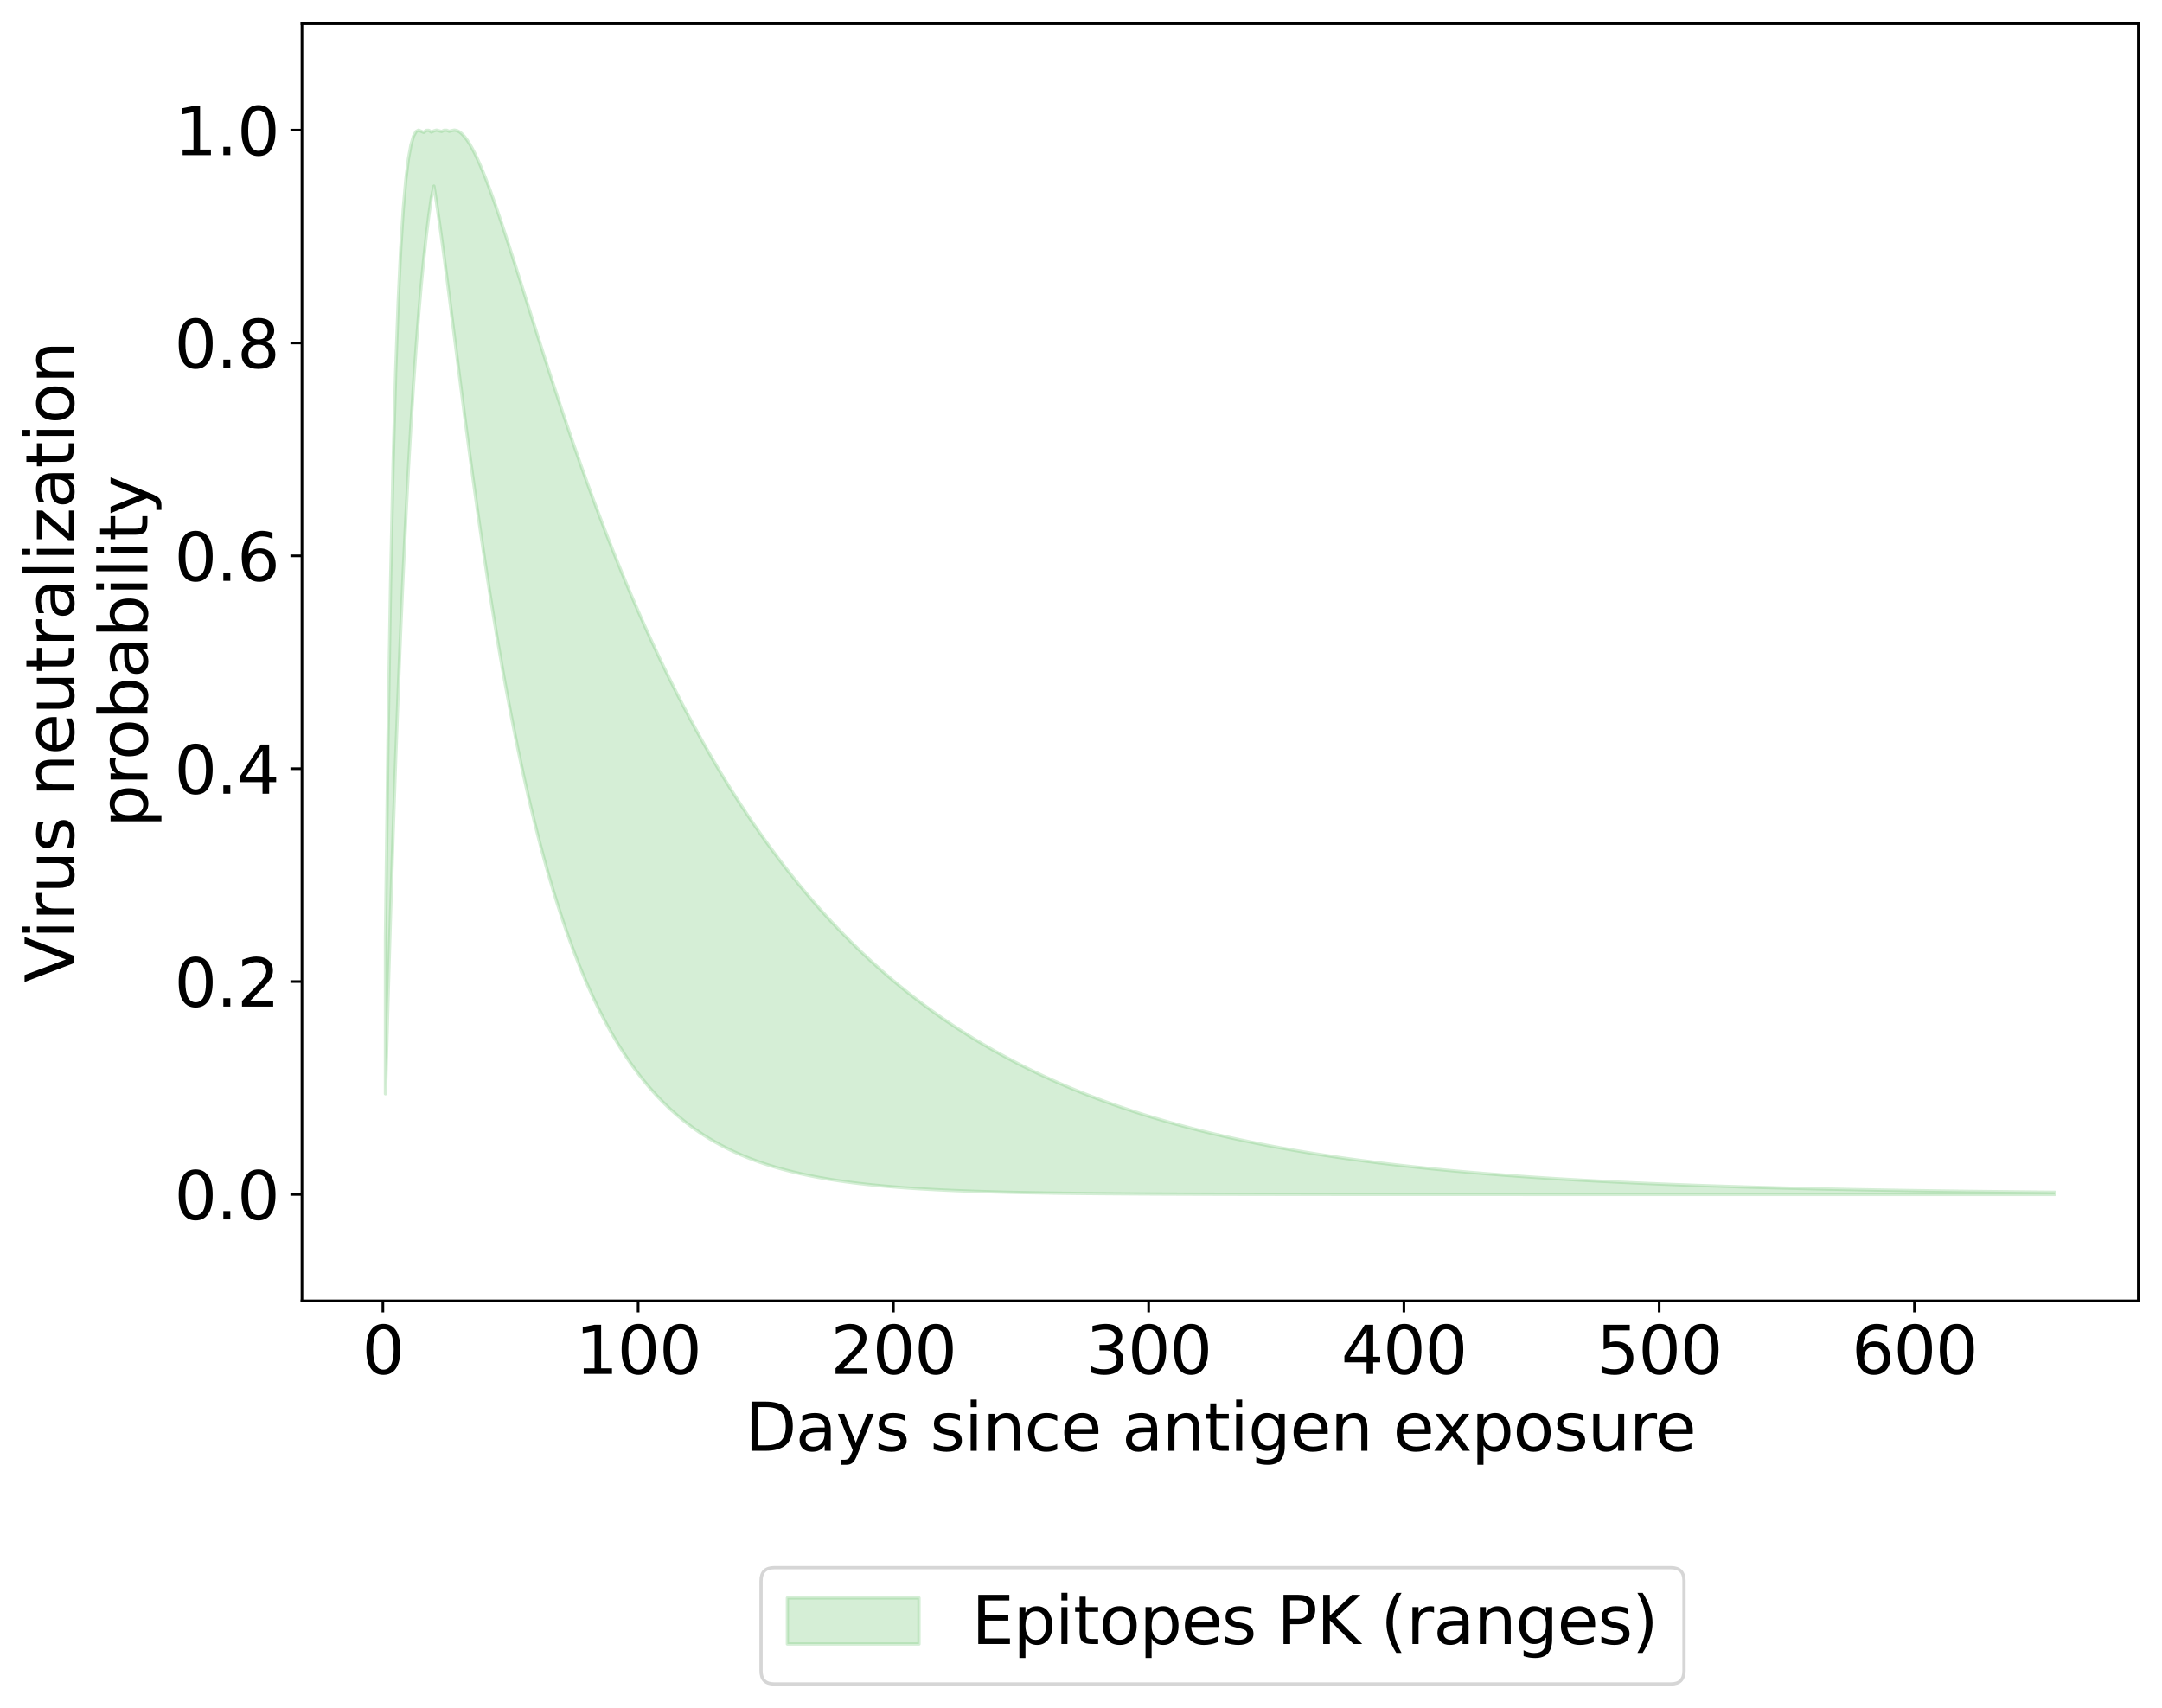 <?xml version="1.0" encoding="utf-8" standalone="no"?>
<!DOCTYPE svg PUBLIC "-//W3C//DTD SVG 1.1//EN"
  "http://www.w3.org/Graphics/SVG/1.1/DTD/svg11.dtd">
<svg xmlns:xlink="http://www.w3.org/1999/xlink" width="656.958pt" height="518.904pt" viewBox="0 0 656.958 518.904" xmlns="http://www.w3.org/2000/svg" version="1.1">
 <defs>
  <style type="text/css">*{stroke-linejoin: round; stroke-linecap: butt}</style>
 </defs>
 <g id="figure_1">
  <g id="patch_1">
   <path d="M 0 518.904 
L 656.958 518.904 
L 656.958 0 
L 0 0 
z
" style="fill: #ffffff"/>
  </g>
  <g id="axes_1">
   <g id="patch_2">
    <path d="M 91.758 395.28 
L 649.758 395.28 
L 649.758 7.2 
L 91.758 7.2 
z
" style="fill: #ffffff"/>
   </g>
   <g id="PolyCollection_1">
    <defs>
     <path id="m4bd07b1df3" d="M 117.122 -233.608 
L 117.122 -186.536 
L 117.897 -214.924 
L 118.673 -241.247 
L 119.449 -265.618 
L 120.224 -288.144 
L 121 -308.929 
L 121.776 -328.07 
L 122.551 -345.658 
L 123.327 -361.782 
L 124.103 -376.525 
L 124.878 -389.967 
L 125.654 -402.182 
L 126.43 -413.242 
L 127.205 -423.215 
L 127.981 -432.165 
L 128.756 -440.154 
L 129.532 -447.238 
L 130.308 -453.474 
L 131.083 -458.913 
L 131.859 -462.358 
L 132.635 -457.388 
L 133.41 -452.089 
L 134.186 -446.534 
L 134.962 -440.783 
L 135.737 -434.889 
L 136.513 -428.899 
L 137.289 -422.848 
L 138.064 -416.771 
L 138.84 -410.693 
L 139.616 -404.637 
L 140.391 -398.623 
L 141.167 -392.666 
L 141.942 -386.779 
L 142.718 -380.973 
L 143.494 -375.257 
L 144.269 -369.638 
L 145.045 -364.12 
L 145.821 -358.71 
L 146.596 -353.408 
L 147.372 -348.219 
L 148.148 -343.143 
L 148.923 -338.181 
L 149.699 -333.333 
L 150.475 -328.6 
L 151.25 -323.98 
L 152.026 -319.472 
L 152.801 -315.076 
L 153.577 -310.79 
L 154.353 -306.612 
L 155.128 -302.541 
L 155.904 -298.575 
L 156.68 -294.711 
L 157.455 -290.948 
L 158.231 -287.284 
L 159.007 -283.716 
L 159.782 -280.243 
L 160.558 -276.862 
L 161.334 -273.571 
L 162.109 -270.368 
L 162.885 -267.25 
L 163.661 -264.217 
L 164.436 -261.265 
L 165.212 -258.393 
L 165.987 -255.598 
L 166.763 -252.879 
L 167.539 -250.233 
L 168.314 -247.659 
L 169.09 -245.155 
L 169.866 -242.719 
L 170.641 -240.35 
L 171.417 -238.044 
L 172.193 -235.802 
L 172.968 -233.62 
L 173.744 -231.498 
L 174.52 -229.434 
L 175.295 -227.426 
L 176.071 -225.473 
L 176.847 -223.573 
L 177.622 -221.725 
L 178.398 -219.927 
L 179.173 -218.179 
L 179.949 -216.478 
L 180.725 -214.823 
L 181.5 -213.214 
L 182.276 -211.649 
L 183.052 -210.126 
L 183.827 -208.646 
L 184.603 -207.205 
L 185.379 -205.804 
L 186.154 -204.441 
L 186.93 -203.116 
L 187.706 -201.827 
L 188.481 -200.573 
L 189.257 -199.353 
L 190.033 -198.166 
L 190.808 -197.013 
L 191.584 -195.89 
L 192.359 -194.798 
L 193.135 -193.736 
L 193.911 -192.704 
L 194.686 -191.699 
L 195.462 -190.722 
L 196.238 -189.771 
L 197.013 -188.847 
L 197.789 -187.948 
L 198.565 -187.073 
L 199.34 -186.223 
L 200.116 -185.395 
L 200.892 -184.59 
L 201.667 -183.808 
L 202.443 -183.046 
L 203.219 -182.306 
L 203.994 -181.585 
L 204.77 -180.885 
L 205.545 -180.203 
L 206.321 -179.54 
L 207.097 -178.896 
L 207.872 -178.269 
L 208.648 -177.659 
L 209.424 -177.065 
L 210.199 -176.488 
L 210.975 -175.927 
L 211.751 -175.381 
L 212.526 -174.85 
L 213.302 -174.334 
L 214.078 -173.832 
L 214.853 -173.343 
L 215.629 -172.868 
L 216.404 -172.406 
L 217.18 -171.956 
L 217.956 -171.519 
L 218.731 -171.093 
L 219.507 -170.68 
L 220.283 -170.277 
L 221.058 -169.886 
L 221.834 -169.505 
L 222.61 -169.135 
L 223.385 -168.775 
L 224.161 -168.424 
L 224.937 -168.084 
L 225.712 -167.752 
L 226.488 -167.43 
L 227.264 -167.116 
L 228.039 -166.811 
L 228.815 -166.515 
L 229.59 -166.226 
L 230.366 -165.946 
L 231.142 -165.673 
L 231.917 -165.407 
L 232.693 -165.149 
L 233.469 -164.898 
L 234.244 -164.654 
L 235.02 -164.416 
L 235.796 -164.185 
L 236.571 -163.96 
L 237.347 -163.741 
L 238.123 -163.529 
L 238.898 -163.322 
L 239.674 -163.121 
L 240.45 -162.925 
L 241.225 -162.735 
L 242.001 -162.549 
L 242.776 -162.369 
L 243.552 -162.194 
L 244.328 -162.024 
L 245.103 -161.858 
L 245.879 -161.697 
L 246.655 -161.54 
L 247.43 -161.388 
L 248.206 -161.239 
L 248.982 -161.095 
L 249.757 -160.955 
L 250.533 -160.818 
L 251.309 -160.686 
L 252.084 -160.556 
L 252.86 -160.431 
L 253.636 -160.309 
L 254.411 -160.19 
L 255.187 -160.074 
L 255.962 -159.962 
L 256.738 -159.853 
L 257.514 -159.746 
L 258.289 -159.643 
L 259.065 -159.542 
L 259.841 -159.444 
L 260.616 -159.349 
L 261.392 -159.257 
L 262.168 -159.167 
L 262.943 -159.079 
L 263.719 -158.994 
L 264.495 -158.911 
L 265.27 -158.83 
L 266.046 -158.752 
L 266.822 -158.676 
L 267.597 -158.602 
L 268.373 -158.53 
L 269.148 -158.459 
L 269.924 -158.391 
L 270.7 -158.325 
L 271.475 -158.26 
L 272.251 -158.197 
L 273.027 -158.136 
L 273.802 -158.077 
L 274.578 -158.019 
L 275.354 -157.963 
L 276.129 -157.908 
L 276.905 -157.855 
L 277.681 -157.803 
L 278.456 -157.753 
L 279.232 -157.704 
L 280.007 -157.657 
L 280.783 -157.61 
L 281.559 -157.565 
L 282.334 -157.522 
L 283.11 -157.479 
L 283.886 -157.438 
L 284.661 -157.397 
L 285.437 -157.358 
L 286.213 -157.32 
L 286.988 -157.283 
L 287.764 -157.247 
L 288.54 -157.212 
L 289.315 -157.178 
L 290.091 -157.144 
L 290.867 -157.112 
L 291.642 -157.081 
L 292.418 -157.05 
L 293.193 -157.02 
L 293.969 -156.992 
L 294.745 -156.963 
L 295.52 -156.936 
L 296.296 -156.91 
L 297.072 -156.884 
L 297.847 -156.859 
L 298.623 -156.834 
L 299.399 -156.81 
L 300.174 -156.787 
L 300.95 -156.765 
L 301.726 -156.743 
L 302.501 -156.721 
L 303.277 -156.701 
L 304.053 -156.681 
L 304.828 -156.661 
L 305.604 -156.642 
L 306.379 -156.623 
L 307.155 -156.605 
L 307.931 -156.588 
L 308.706 -156.571 
L 309.482 -156.554 
L 310.258 -156.538 
L 311.033 -156.522 
L 311.809 -156.507 
L 312.585 -156.492 
L 313.36 -156.478 
L 314.136 -156.464 
L 314.912 -156.45 
L 315.687 -156.437 
L 316.463 -156.424 
L 317.239 -156.411 
L 318.014 -156.399 
L 318.79 -156.387 
L 319.565 -156.376 
L 320.341 -156.364 
L 321.117 -156.353 
L 321.892 -156.343 
L 322.668 -156.332 
L 323.444 -156.322 
L 324.219 -156.313 
L 324.995 -156.303 
L 325.771 -156.294 
L 326.546 -156.285 
L 327.322 -156.276 
L 328.098 -156.267 
L 328.873 -156.259 
L 329.649 -156.251 
L 330.425 -156.243 
L 331.2 -156.236 
L 331.976 -156.228 
L 332.751 -156.221 
L 333.527 -156.214 
L 334.303 -156.207 
L 335.078 -156.2 
L 335.854 -156.194 
L 336.63 -156.188 
L 337.405 -156.182 
L 338.181 -156.176 
L 338.957 -156.17 
L 339.732 -156.164 
L 340.508 -156.159 
L 341.284 -156.153 
L 342.059 -156.148 
L 342.835 -156.143 
L 343.611 -156.138 
L 344.386 -156.133 
L 345.162 -156.129 
L 345.937 -156.124 
L 346.713 -156.12 
L 347.489 -156.116 
L 348.264 -156.112 
L 349.04 -156.108 
L 349.816 -156.104 
L 350.591 -156.1 
L 351.367 -156.096 
L 352.143 -156.092 
L 352.918 -156.089 
L 353.694 -156.086 
L 354.47 -156.082 
L 355.245 -156.079 
L 356.021 -156.076 
L 356.796 -156.073 
L 357.572 -156.07 
L 358.348 -156.067 
L 359.123 -156.064 
L 359.899 -156.061 
L 360.675 -156.059 
L 361.45 -156.056 
L 362.226 -156.054 
L 363.002 -156.051 
L 363.777 -156.049 
L 364.553 -156.046 
L 365.329 -156.044 
L 366.104 -156.042 
L 366.88 -156.04 
L 367.656 -156.038 
L 368.431 -156.036 
L 369.207 -156.034 
L 369.982 -156.032 
L 370.758 -156.03 
L 371.534 -156.028 
L 372.309 -156.026 
L 373.085 -156.025 
L 373.861 -156.023 
L 374.636 -156.021 
L 375.412 -156.02 
L 376.188 -156.018 
L 376.963 -156.017 
L 377.739 -156.015 
L 378.515 -156.014 
L 379.29 -156.013 
L 380.066 -156.011 
L 380.842 -156.01 
L 381.617 -156.009 
L 382.393 -156.008 
L 383.168 -156.006 
L 383.944 -156.005 
L 384.72 -156.004 
L 385.495 -156.003 
L 386.271 -156.002 
L 387.047 -156.001 
L 387.822 -156 
L 388.598 -155.999 
L 389.374 -155.998 
L 390.149 -155.997 
L 390.925 -155.996 
L 391.701 -155.995 
L 392.476 -155.994 
L 393.252 -155.994 
L 394.028 -155.993 
L 394.803 -155.992 
L 395.579 -155.991 
L 396.354 -155.99 
L 397.13 -155.99 
L 397.906 -155.989 
L 398.681 -155.988 
L 399.457 -155.988 
L 400.233 -155.987 
L 401.008 -155.986 
L 401.784 -155.986 
L 402.56 -155.985 
L 403.335 -155.985 
L 404.111 -155.984 
L 404.887 -155.983 
L 405.662 -155.983 
L 406.438 -155.982 
L 407.214 -155.982 
L 407.989 -155.981 
L 408.765 -155.981 
L 409.54 -155.981 
L 410.316 -155.98 
L 411.092 -155.98 
L 411.867 -155.979 
L 412.643 -155.979 
L 413.419 -155.978 
L 414.194 -155.978 
L 414.97 -155.978 
L 415.746 -155.977 
L 416.521 -155.977 
L 417.297 -155.977 
L 418.073 -155.976 
L 418.848 -155.976 
L 419.624 -155.976 
L 420.399 -155.975 
L 421.175 -155.975 
L 421.951 -155.975 
L 422.726 -155.974 
L 423.502 -155.974 
L 424.278 -155.974 
L 425.053 -155.973 
L 425.829 -155.973 
L 426.605 -155.973 
L 427.38 -155.973 
L 428.156 -155.972 
L 428.932 -155.972 
L 429.707 -155.972 
L 430.483 -155.972 
L 431.259 -155.972 
L 432.034 -155.971 
L 432.81 -155.971 
L 433.585 -155.971 
L 434.361 -155.971 
L 435.137 -155.971 
L 435.912 -155.97 
L 436.688 -155.97 
L 437.464 -155.97 
L 438.239 -155.97 
L 439.015 -155.97 
L 439.791 -155.97 
L 440.566 -155.969 
L 441.342 -155.969 
L 442.118 -155.969 
L 442.893 -155.969 
L 443.669 -155.969 
L 444.445 -155.969 
L 445.22 -155.969 
L 445.996 -155.968 
L 446.771 -155.968 
L 447.547 -155.968 
L 448.323 -155.968 
L 449.098 -155.968 
L 449.874 -155.968 
L 450.65 -155.968 
L 451.425 -155.968 
L 452.201 -155.968 
L 452.977 -155.967 
L 453.752 -155.967 
L 454.528 -155.967 
L 455.304 -155.967 
L 456.079 -155.967 
L 456.855 -155.967 
L 457.631 -155.967 
L 458.406 -155.967 
L 459.182 -155.967 
L 459.957 -155.967 
L 460.733 -155.967 
L 461.509 -155.967 
L 462.284 -155.967 
L 463.06 -155.966 
L 463.836 -155.966 
L 464.611 -155.966 
L 465.387 -155.966 
L 466.163 -155.966 
L 466.938 -155.966 
L 467.714 -155.966 
L 468.49 -155.966 
L 469.265 -155.966 
L 470.041 -155.966 
L 470.817 -155.966 
L 471.592 -155.966 
L 472.368 -155.966 
L 473.143 -155.966 
L 473.919 -155.966 
L 474.695 -155.966 
L 475.47 -155.966 
L 476.246 -155.966 
L 477.022 -155.965 
L 477.797 -155.965 
L 478.573 -155.965 
L 479.349 -155.965 
L 480.124 -155.965 
L 480.9 -155.965 
L 481.676 -155.965 
L 482.451 -155.965 
L 483.227 -155.965 
L 484.002 -155.965 
L 484.778 -155.965 
L 485.554 -155.965 
L 486.329 -155.965 
L 487.105 -155.965 
L 487.881 -155.965 
L 488.656 -155.965 
L 489.432 -155.965 
L 490.208 -155.965 
L 490.983 -155.965 
L 491.759 -155.965 
L 492.535 -155.965 
L 493.31 -155.965 
L 494.086 -155.965 
L 494.862 -155.965 
L 495.637 -155.965 
L 496.413 -155.965 
L 497.188 -155.965 
L 497.964 -155.965 
L 498.74 -155.965 
L 499.515 -155.965 
L 500.291 -155.965 
L 501.067 -155.965 
L 501.842 -155.965 
L 502.618 -155.965 
L 503.394 -155.965 
L 504.169 -155.965 
L 504.945 -155.965 
L 505.721 -155.965 
L 506.496 -155.965 
L 507.272 -155.965 
L 508.048 -155.964 
L 508.823 -155.964 
L 509.599 -155.964 
L 510.374 -155.964 
L 511.15 -155.964 
L 511.926 -155.964 
L 512.701 -155.964 
L 513.477 -155.964 
L 514.253 -155.964 
L 515.028 -155.964 
L 515.804 -155.964 
L 516.58 -155.964 
L 517.355 -155.964 
L 518.131 -155.964 
L 518.907 -155.964 
L 519.682 -155.964 
L 520.458 -155.964 
L 521.234 -155.964 
L 522.009 -155.964 
L 522.785 -155.964 
L 523.56 -155.964 
L 524.336 -155.964 
L 525.112 -155.964 
L 525.887 -155.964 
L 526.663 -155.964 
L 527.439 -155.964 
L 528.214 -155.964 
L 528.99 -155.964 
L 529.766 -155.964 
L 530.541 -155.964 
L 531.317 -155.964 
L 532.093 -155.964 
L 532.868 -155.964 
L 533.644 -155.964 
L 534.42 -155.964 
L 535.195 -155.964 
L 535.971 -155.964 
L 536.746 -155.964 
L 537.522 -155.964 
L 538.298 -155.964 
L 539.073 -155.964 
L 539.849 -155.964 
L 540.625 -155.964 
L 541.4 -155.964 
L 542.176 -155.964 
L 542.952 -155.964 
L 543.727 -155.964 
L 544.503 -155.964 
L 545.279 -155.964 
L 546.054 -155.964 
L 546.83 -155.964 
L 547.605 -155.964 
L 548.381 -155.964 
L 549.157 -155.964 
L 549.932 -155.964 
L 550.708 -155.964 
L 551.484 -155.964 
L 552.259 -155.964 
L 553.035 -155.964 
L 553.811 -155.964 
L 554.586 -155.964 
L 555.362 -155.964 
L 556.138 -155.964 
L 556.913 -155.964 
L 557.689 -155.964 
L 558.465 -155.964 
L 559.24 -155.964 
L 560.016 -155.964 
L 560.791 -155.964 
L 561.567 -155.964 
L 562.343 -155.964 
L 563.118 -155.964 
L 563.894 -155.964 
L 564.67 -155.964 
L 565.445 -155.964 
L 566.221 -155.964 
L 566.997 -155.964 
L 567.772 -155.964 
L 568.548 -155.964 
L 569.324 -155.964 
L 570.099 -155.964 
L 570.875 -155.964 
L 571.651 -155.964 
L 572.426 -155.964 
L 573.202 -155.964 
L 573.977 -155.964 
L 574.753 -155.964 
L 575.529 -155.964 
L 576.304 -155.964 
L 577.08 -155.964 
L 577.856 -155.964 
L 578.631 -155.964 
L 579.407 -155.964 
L 580.183 -155.964 
L 580.958 -155.964 
L 581.734 -155.964 
L 582.51 -155.964 
L 583.285 -155.964 
L 584.061 -155.964 
L 584.837 -155.964 
L 585.612 -155.964 
L 586.388 -155.964 
L 587.163 -155.964 
L 587.939 -155.964 
L 588.715 -155.964 
L 589.49 -155.964 
L 590.266 -155.964 
L 591.042 -155.964 
L 591.817 -155.964 
L 592.593 -155.964 
L 593.369 -155.964 
L 594.144 -155.964 
L 594.92 -155.964 
L 595.696 -155.964 
L 596.471 -155.964 
L 597.247 -155.964 
L 598.023 -155.964 
L 598.798 -155.964 
L 599.574 -155.964 
L 600.349 -155.964 
L 601.125 -155.964 
L 601.901 -155.964 
L 602.676 -155.964 
L 603.452 -155.964 
L 604.228 -155.964 
L 605.003 -155.964 
L 605.779 -155.964 
L 606.555 -155.964 
L 607.33 -155.964 
L 608.106 -155.964 
L 608.882 -155.964 
L 609.657 -155.964 
L 610.433 -155.964 
L 611.208 -155.964 
L 611.984 -155.964 
L 612.76 -155.964 
L 613.535 -155.964 
L 614.311 -155.964 
L 615.087 -155.964 
L 615.862 -155.964 
L 616.638 -155.964 
L 617.414 -155.964 
L 618.189 -155.964 
L 618.965 -155.964 
L 619.741 -155.964 
L 620.516 -155.964 
L 621.292 -155.964 
L 622.068 -155.964 
L 622.843 -155.964 
L 623.619 -155.964 
L 624.394 -155.964 
L 624.394 -156.636 
L 624.394 -156.636 
L 623.619 -156.643 
L 622.843 -156.65 
L 622.068 -156.657 
L 621.292 -156.664 
L 620.516 -156.671 
L 619.741 -156.678 
L 618.965 -156.685 
L 618.189 -156.692 
L 617.414 -156.7 
L 616.638 -156.707 
L 615.862 -156.715 
L 615.087 -156.722 
L 614.311 -156.73 
L 613.535 -156.738 
L 612.76 -156.745 
L 611.984 -156.753 
L 611.208 -156.761 
L 610.433 -156.769 
L 609.657 -156.777 
L 608.882 -156.786 
L 608.106 -156.794 
L 607.33 -156.802 
L 606.555 -156.811 
L 605.779 -156.819 
L 605.003 -156.828 
L 604.228 -156.837 
L 603.452 -156.845 
L 602.676 -156.854 
L 601.901 -156.863 
L 601.125 -156.872 
L 600.349 -156.882 
L 599.574 -156.891 
L 598.798 -156.9 
L 598.023 -156.91 
L 597.247 -156.919 
L 596.471 -156.929 
L 595.696 -156.939 
L 594.92 -156.948 
L 594.144 -156.958 
L 593.369 -156.968 
L 592.593 -156.979 
L 591.817 -156.989 
L 591.042 -156.999 
L 590.266 -157.01 
L 589.49 -157.02 
L 588.715 -157.031 
L 587.939 -157.042 
L 587.163 -157.053 
L 586.388 -157.064 
L 585.612 -157.075 
L 584.837 -157.086 
L 584.061 -157.097 
L 583.285 -157.109 
L 582.51 -157.12 
L 581.734 -157.132 
L 580.958 -157.144 
L 580.183 -157.156 
L 579.407 -157.168 
L 578.631 -157.18 
L 577.856 -157.192 
L 577.08 -157.204 
L 576.304 -157.217 
L 575.529 -157.23 
L 574.753 -157.242 
L 573.977 -157.255 
L 573.202 -157.268 
L 572.426 -157.281 
L 571.651 -157.295 
L 570.875 -157.308 
L 570.099 -157.322 
L 569.324 -157.335 
L 568.548 -157.349 
L 567.772 -157.363 
L 566.997 -157.377 
L 566.221 -157.392 
L 565.445 -157.406 
L 564.67 -157.421 
L 563.894 -157.435 
L 563.118 -157.45 
L 562.343 -157.465 
L 561.567 -157.48 
L 560.791 -157.496 
L 560.016 -157.511 
L 559.24 -157.527 
L 558.465 -157.543 
L 557.689 -157.558 
L 556.913 -157.575 
L 556.138 -157.591 
L 555.362 -157.607 
L 554.586 -157.624 
L 553.811 -157.641 
L 553.035 -157.658 
L 552.259 -157.675 
L 551.484 -157.692 
L 550.708 -157.709 
L 549.932 -157.727 
L 549.157 -157.745 
L 548.381 -157.763 
L 547.605 -157.781 
L 546.83 -157.799 
L 546.054 -157.818 
L 545.279 -157.836 
L 544.503 -157.855 
L 543.727 -157.874 
L 542.952 -157.894 
L 542.176 -157.913 
L 541.4 -157.933 
L 540.625 -157.953 
L 539.849 -157.973 
L 539.073 -157.993 
L 538.298 -158.014 
L 537.522 -158.034 
L 536.746 -158.055 
L 535.971 -158.076 
L 535.195 -158.098 
L 534.42 -158.119 
L 533.644 -158.141 
L 532.868 -158.163 
L 532.093 -158.185 
L 531.317 -158.208 
L 530.541 -158.23 
L 529.766 -158.253 
L 528.99 -158.276 
L 528.214 -158.3 
L 527.439 -158.323 
L 526.663 -158.347 
L 525.887 -158.371 
L 525.112 -158.395 
L 524.336 -158.42 
L 523.56 -158.445 
L 522.785 -158.47 
L 522.009 -158.495 
L 521.234 -158.521 
L 520.458 -158.546 
L 519.682 -158.573 
L 518.907 -158.599 
L 518.131 -158.625 
L 517.355 -158.652 
L 516.58 -158.679 
L 515.804 -158.707 
L 515.028 -158.735 
L 514.253 -158.763 
L 513.477 -158.791 
L 512.701 -158.819 
L 511.926 -158.848 
L 511.15 -158.877 
L 510.374 -158.907 
L 509.599 -158.936 
L 508.823 -158.966 
L 508.048 -158.997 
L 507.272 -159.027 
L 506.496 -159.058 
L 505.721 -159.09 
L 504.945 -159.121 
L 504.169 -159.153 
L 503.394 -159.185 
L 502.618 -159.218 
L 501.842 -159.251 
L 501.067 -159.284 
L 500.291 -159.317 
L 499.515 -159.351 
L 498.74 -159.385 
L 497.964 -159.42 
L 497.188 -159.455 
L 496.413 -159.49 
L 495.637 -159.526 
L 494.862 -159.561 
L 494.086 -159.598 
L 493.31 -159.635 
L 492.535 -159.672 
L 491.759 -159.709 
L 490.983 -159.747 
L 490.208 -159.785 
L 489.432 -159.824 
L 488.656 -159.863 
L 487.881 -159.902 
L 487.105 -159.942 
L 486.329 -159.982 
L 485.554 -160.022 
L 484.778 -160.063 
L 484.002 -160.105 
L 483.227 -160.147 
L 482.451 -160.189 
L 481.676 -160.231 
L 480.9 -160.275 
L 480.124 -160.318 
L 479.349 -160.362 
L 478.573 -160.406 
L 477.797 -160.451 
L 477.022 -160.497 
L 476.246 -160.542 
L 475.47 -160.589 
L 474.695 -160.635 
L 473.919 -160.682 
L 473.143 -160.73 
L 472.368 -160.778 
L 471.592 -160.827 
L 470.817 -160.876 
L 470.041 -160.925 
L 469.265 -160.976 
L 468.49 -161.026 
L 467.714 -161.077 
L 466.938 -161.129 
L 466.163 -161.181 
L 465.387 -161.234 
L 464.611 -161.287 
L 463.836 -161.341 
L 463.06 -161.395 
L 462.284 -161.45 
L 461.509 -161.505 
L 460.733 -161.561 
L 459.957 -161.618 
L 459.182 -161.675 
L 458.406 -161.732 
L 457.631 -161.791 
L 456.855 -161.849 
L 456.079 -161.909 
L 455.304 -161.969 
L 454.528 -162.029 
L 453.752 -162.091 
L 452.977 -162.153 
L 452.201 -162.215 
L 451.425 -162.278 
L 450.65 -162.342 
L 449.874 -162.406 
L 449.098 -162.471 
L 448.323 -162.537 
L 447.547 -162.603 
L 446.771 -162.67 
L 445.996 -162.738 
L 445.22 -162.807 
L 444.445 -162.876 
L 443.669 -162.945 
L 442.893 -163.016 
L 442.118 -163.087 
L 441.342 -163.159 
L 440.566 -163.232 
L 439.791 -163.305 
L 439.015 -163.379 
L 438.239 -163.454 
L 437.464 -163.53 
L 436.688 -163.606 
L 435.912 -163.683 
L 435.137 -163.761 
L 434.361 -163.84 
L 433.585 -163.919 
L 432.81 -164 
L 432.034 -164.081 
L 431.259 -164.163 
L 430.483 -164.245 
L 429.707 -164.329 
L 428.932 -164.414 
L 428.156 -164.499 
L 427.38 -164.585 
L 426.605 -164.672 
L 425.829 -164.76 
L 425.053 -164.849 
L 424.278 -164.939 
L 423.502 -165.029 
L 422.726 -165.121 
L 421.951 -165.213 
L 421.175 -165.306 
L 420.399 -165.401 
L 419.624 -165.496 
L 418.848 -165.592 
L 418.073 -165.69 
L 417.297 -165.788 
L 416.521 -165.887 
L 415.746 -165.987 
L 414.97 -166.088 
L 414.194 -166.19 
L 413.419 -166.294 
L 412.643 -166.398 
L 411.867 -166.503 
L 411.092 -166.61 
L 410.316 -166.717 
L 409.54 -166.826 
L 408.765 -166.935 
L 407.989 -167.046 
L 407.214 -167.158 
L 406.438 -167.271 
L 405.662 -167.385 
L 404.887 -167.501 
L 404.111 -167.617 
L 403.335 -167.735 
L 402.56 -167.854 
L 401.784 -167.974 
L 401.008 -168.095 
L 400.233 -168.217 
L 399.457 -168.341 
L 398.681 -168.466 
L 397.906 -168.592 
L 397.13 -168.72 
L 396.354 -168.849 
L 395.579 -168.979 
L 394.803 -169.11 
L 394.028 -169.243 
L 393.252 -169.377 
L 392.476 -169.512 
L 391.701 -169.649 
L 390.925 -169.787 
L 390.149 -169.927 
L 389.374 -170.068 
L 388.598 -170.21 
L 387.822 -170.354 
L 387.047 -170.499 
L 386.271 -170.646 
L 385.495 -170.794 
L 384.72 -170.944 
L 383.944 -171.095 
L 383.168 -171.248 
L 382.393 -171.402 
L 381.617 -171.558 
L 380.842 -171.716 
L 380.066 -171.875 
L 379.29 -172.035 
L 378.515 -172.198 
L 377.739 -172.361 
L 376.963 -172.527 
L 376.188 -172.694 
L 375.412 -172.863 
L 374.636 -173.034 
L 373.861 -173.206 
L 373.085 -173.38 
L 372.309 -173.556 
L 371.534 -173.734 
L 370.758 -173.913 
L 369.982 -174.094 
L 369.207 -174.277 
L 368.431 -174.462 
L 367.656 -174.649 
L 366.88 -174.838 
L 366.104 -175.028 
L 365.329 -175.221 
L 364.553 -175.415 
L 363.777 -175.611 
L 363.002 -175.81 
L 362.226 -176.01 
L 361.45 -176.213 
L 360.675 -176.417 
L 359.899 -176.623 
L 359.123 -176.832 
L 358.348 -177.043 
L 357.572 -177.256 
L 356.796 -177.471 
L 356.021 -177.688 
L 355.245 -177.907 
L 354.47 -178.129 
L 353.694 -178.352 
L 352.918 -178.578 
L 352.143 -178.807 
L 351.367 -179.037 
L 350.591 -179.27 
L 349.816 -179.506 
L 349.04 -179.743 
L 348.264 -179.983 
L 347.489 -180.226 
L 346.713 -180.471 
L 345.937 -180.718 
L 345.162 -180.968 
L 344.386 -181.221 
L 343.611 -181.476 
L 342.835 -181.733 
L 342.059 -181.993 
L 341.284 -182.256 
L 340.508 -182.522 
L 339.732 -182.79 
L 338.957 -183.061 
L 338.181 -183.334 
L 337.405 -183.61 
L 336.63 -183.89 
L 335.854 -184.171 
L 335.078 -184.456 
L 334.303 -184.744 
L 333.527 -185.035 
L 332.751 -185.328 
L 331.976 -185.624 
L 331.2 -185.924 
L 330.425 -186.226 
L 329.649 -186.532 
L 328.873 -186.841 
L 328.098 -187.152 
L 327.322 -187.467 
L 326.546 -187.785 
L 325.771 -188.107 
L 324.995 -188.431 
L 324.219 -188.759 
L 323.444 -189.09 
L 322.668 -189.424 
L 321.892 -189.762 
L 321.117 -190.103 
L 320.341 -190.448 
L 319.565 -190.796 
L 318.79 -191.148 
L 318.014 -191.503 
L 317.239 -191.862 
L 316.463 -192.224 
L 315.687 -192.591 
L 314.912 -192.96 
L 314.136 -193.334 
L 313.36 -193.711 
L 312.585 -194.092 
L 311.809 -194.477 
L 311.033 -194.866 
L 310.258 -195.259 
L 309.482 -195.656 
L 308.706 -196.056 
L 307.931 -196.461 
L 307.155 -196.87 
L 306.379 -197.283 
L 305.604 -197.7 
L 304.828 -198.121 
L 304.053 -198.547 
L 303.277 -198.977 
L 302.501 -199.411 
L 301.726 -199.85 
L 300.95 -200.293 
L 300.174 -200.741 
L 299.399 -201.193 
L 298.623 -201.649 
L 297.847 -202.111 
L 297.072 -202.576 
L 296.296 -203.047 
L 295.52 -203.522 
L 294.745 -204.003 
L 293.969 -204.488 
L 293.193 -204.978 
L 292.418 -205.472 
L 291.642 -205.972 
L 290.867 -206.477 
L 290.091 -206.987 
L 289.315 -207.502 
L 288.54 -208.023 
L 287.764 -208.548 
L 286.988 -209.079 
L 286.213 -209.615 
L 285.437 -210.157 
L 284.661 -210.704 
L 283.886 -211.257 
L 283.11 -211.815 
L 282.334 -212.379 
L 281.559 -212.949 
L 280.783 -213.524 
L 280.007 -214.105 
L 279.232 -214.692 
L 278.456 -215.285 
L 277.681 -215.884 
L 276.905 -216.489 
L 276.129 -217.1 
L 275.354 -217.717 
L 274.578 -218.341 
L 273.802 -218.97 
L 273.027 -219.607 
L 272.251 -220.249 
L 271.475 -220.898 
L 270.7 -221.554 
L 269.924 -222.216 
L 269.148 -222.885 
L 268.373 -223.56 
L 267.597 -224.243 
L 266.822 -224.932 
L 266.046 -225.629 
L 265.27 -226.332 
L 264.495 -227.042 
L 263.719 -227.76 
L 262.943 -228.485 
L 262.168 -229.217 
L 261.392 -229.957 
L 260.616 -230.704 
L 259.841 -231.458 
L 259.065 -232.22 
L 258.289 -232.99 
L 257.514 -233.768 
L 256.738 -234.554 
L 255.962 -235.347 
L 255.187 -236.148 
L 254.411 -236.958 
L 253.636 -237.776 
L 252.86 -238.602 
L 252.084 -239.436 
L 251.309 -240.279 
L 250.533 -241.13 
L 249.757 -241.99 
L 248.982 -242.858 
L 248.206 -243.736 
L 247.43 -244.622 
L 246.655 -245.517 
L 245.879 -246.421 
L 245.103 -247.334 
L 244.328 -248.257 
L 243.552 -249.189 
L 242.776 -250.13 
L 242.001 -251.081 
L 241.225 -252.041 
L 240.45 -253.011 
L 239.674 -253.991 
L 238.898 -254.98 
L 238.123 -255.98 
L 237.347 -256.99 
L 236.571 -258.01 
L 235.796 -259.04 
L 235.02 -260.08 
L 234.244 -261.132 
L 233.469 -262.193 
L 232.693 -263.266 
L 231.917 -264.349 
L 231.142 -265.443 
L 230.366 -266.548 
L 229.59 -267.665 
L 228.815 -268.792 
L 228.039 -269.931 
L 227.264 -271.082 
L 226.488 -272.244 
L 225.712 -273.418 
L 224.937 -274.604 
L 224.161 -275.801 
L 223.385 -277.011 
L 222.61 -278.233 
L 221.834 -279.467 
L 221.058 -280.714 
L 220.283 -281.973 
L 219.507 -283.245 
L 218.731 -284.529 
L 217.956 -285.827 
L 217.18 -287.138 
L 216.404 -288.462 
L 215.629 -289.799 
L 214.853 -291.149 
L 214.078 -292.514 
L 213.302 -293.892 
L 212.526 -295.284 
L 211.751 -296.689 
L 210.975 -298.109 
L 210.199 -299.544 
L 209.424 -300.992 
L 208.648 -302.455 
L 207.872 -303.933 
L 207.097 -305.426 
L 206.321 -306.933 
L 205.545 -308.456 
L 204.77 -309.994 
L 203.994 -311.547 
L 203.219 -313.116 
L 202.443 -314.7 
L 201.667 -316.3 
L 200.892 -317.916 
L 200.116 -319.549 
L 199.34 -321.197 
L 198.565 -322.862 
L 197.789 -324.543 
L 197.013 -326.241 
L 196.238 -327.956 
L 195.462 -329.687 
L 194.686 -331.436 
L 193.911 -333.201 
L 193.135 -334.985 
L 192.359 -336.785 
L 191.584 -338.603 
L 190.808 -340.439 
L 190.033 -342.292 
L 189.257 -344.163 
L 188.481 -346.053 
L 187.706 -347.96 
L 186.93 -349.886 
L 186.154 -351.83 
L 185.379 -353.792 
L 184.603 -355.773 
L 183.827 -357.772 
L 183.052 -359.789 
L 182.276 -361.826 
L 181.5 -363.881 
L 180.725 -365.954 
L 179.949 -368.046 
L 179.173 -370.156 
L 178.398 -372.286 
L 177.622 -374.433 
L 176.847 -376.599 
L 176.071 -378.783 
L 175.295 -380.985 
L 174.52 -383.205 
L 173.744 -385.443 
L 172.968 -387.698 
L 172.193 -389.971 
L 171.417 -392.26 
L 170.641 -394.565 
L 169.866 -396.887 
L 169.09 -399.224 
L 168.314 -401.576 
L 167.539 -403.942 
L 166.763 -406.322 
L 165.987 -408.714 
L 165.212 -411.119 
L 164.436 -413.534 
L 163.661 -415.958 
L 162.885 -418.392 
L 162.109 -420.832 
L 161.334 -423.278 
L 160.558 -425.728 
L 159.782 -428.18 
L 159.007 -430.632 
L 158.231 -433.081 
L 157.455 -435.526 
L 156.68 -437.963 
L 155.904 -440.39 
L 155.128 -442.803 
L 154.353 -445.199 
L 153.577 -447.573 
L 152.801 -449.921 
L 152.026 -452.239 
L 151.25 -454.52 
L 150.475 -456.761 
L 149.699 -458.953 
L 148.923 -461.09 
L 148.148 -463.165 
L 147.372 -465.169 
L 146.596 -467.094 
L 145.821 -468.928 
L 145.045 -470.662 
L 144.269 -472.284 
L 143.494 -473.78 
L 142.718 -475.136 
L 141.942 -476.337 
L 141.167 -477.366 
L 140.391 -478.205 
L 139.616 -478.832 
L 138.84 -479.227 
L 138.064 -479.364 
L 137.289 -479.218 
L 136.513 -478.997 
L 135.737 -479.322 
L 134.962 -479.32 
L 134.186 -478.952 
L 133.41 -479.158 
L 132.635 -479.364 
L 131.859 -479.137 
L 131.083 -478.787 
L 130.308 -479.296 
L 129.532 -479.292 
L 128.756 -478.672 
L 127.981 -479.011 
L 127.205 -479.364 
L 126.43 -478.949 
L 125.654 -477.552 
L 124.878 -474.907 
L 124.103 -470.671 
L 123.327 -464.414 
L 122.551 -455.591 
L 121.776 -443.512 
L 121 -427.304 
L 120.224 -405.862 
L 119.449 -377.787 
L 118.673 -341.312 
L 117.897 -294.196 
L 117.122 -233.608 
z
" style="stroke: #73c476; stroke-opacity: 0.3"/>
    </defs>
    <g clip-path="url(#pb99cc9bd1c)">
     <use xlink:href="#m4bd07b1df3" x="0" y="518.904" style="fill: #73c476; fill-opacity: 0.3; stroke: #73c476; stroke-opacity: 0.3"/>
    </g>
   </g>
   <g id="matplotlib.axis_1">
    <g id="xtick_1">
     <g id="line2d_1">
      <defs>
       <path id="m34e1bfabe0" d="M 0 0 
L 0 3.5 
" style="stroke: #000000; stroke-width: 0.8"/>
      </defs>
      <g>
       <use xlink:href="#m34e1bfabe0" x="116.346" y="395.28" style="stroke: #000000; stroke-width: 0.8"/>
      </g>
     </g>
     <g id="text_1">
      <!-- 0 -->
      <g transform="translate(109.984 417.477) scale(0.2 -0.2)">
       <defs>
        <path id="DejaVuSans-30" d="M 2034 4250 
Q 1547 4250 1301 3770 
Q 1056 3291 1056 2328 
Q 1056 1369 1301 889 
Q 1547 409 2034 409 
Q 2525 409 2770 889 
Q 3016 1369 3016 2328 
Q 3016 3291 2770 3770 
Q 2525 4250 2034 4250 
z
M 2034 4750 
Q 2819 4750 3233 4129 
Q 3647 3509 3647 2328 
Q 3647 1150 3233 529 
Q 2819 -91 2034 -91 
Q 1250 -91 836 529 
Q 422 1150 422 2328 
Q 422 3509 836 4129 
Q 1250 4750 2034 4750 
z
" transform="scale(0.016)"/>
       </defs>
       <use xlink:href="#DejaVuSans-30"/>
      </g>
     </g>
    </g>
    <g id="xtick_2">
     <g id="line2d_2">
      <g>
       <use xlink:href="#m34e1bfabe0" x="193.911" y="395.28" style="stroke: #000000; stroke-width: 0.8"/>
      </g>
     </g>
     <g id="text_2">
      <!-- 100 -->
      <g transform="translate(174.823 417.477) scale(0.2 -0.2)">
       <defs>
        <path id="DejaVuSans-31" d="M 794 531 
L 1825 531 
L 1825 4091 
L 703 3866 
L 703 4441 
L 1819 4666 
L 2450 4666 
L 2450 531 
L 3481 531 
L 3481 0 
L 794 0 
L 794 531 
z
" transform="scale(0.016)"/>
       </defs>
       <use xlink:href="#DejaVuSans-31"/>
       <use xlink:href="#DejaVuSans-30" x="63.623"/>
       <use xlink:href="#DejaVuSans-30" x="127.246"/>
      </g>
     </g>
    </g>
    <g id="xtick_3">
     <g id="line2d_3">
      <g>
       <use xlink:href="#m34e1bfabe0" x="271.475" y="395.28" style="stroke: #000000; stroke-width: 0.8"/>
      </g>
     </g>
     <g id="text_3">
      <!-- 200 -->
      <g transform="translate(252.388 417.477) scale(0.2 -0.2)">
       <defs>
        <path id="DejaVuSans-32" d="M 1228 531 
L 3431 531 
L 3431 0 
L 469 0 
L 469 531 
Q 828 903 1448 1529 
Q 2069 2156 2228 2338 
Q 2531 2678 2651 2914 
Q 2772 3150 2772 3378 
Q 2772 3750 2511 3984 
Q 2250 4219 1831 4219 
Q 1534 4219 1204 4116 
Q 875 4013 500 3803 
L 500 4441 
Q 881 4594 1212 4672 
Q 1544 4750 1819 4750 
Q 2544 4750 2975 4387 
Q 3406 4025 3406 3419 
Q 3406 3131 3298 2873 
Q 3191 2616 2906 2266 
Q 2828 2175 2409 1742 
Q 1991 1309 1228 531 
z
" transform="scale(0.016)"/>
       </defs>
       <use xlink:href="#DejaVuSans-32"/>
       <use xlink:href="#DejaVuSans-30" x="63.623"/>
       <use xlink:href="#DejaVuSans-30" x="127.246"/>
      </g>
     </g>
    </g>
    <g id="xtick_4">
     <g id="line2d_4">
      <g>
       <use xlink:href="#m34e1bfabe0" x="349.04" y="395.28" style="stroke: #000000; stroke-width: 0.8"/>
      </g>
     </g>
     <g id="text_4">
      <!-- 300 -->
      <g transform="translate(329.953 417.477) scale(0.2 -0.2)">
       <defs>
        <path id="DejaVuSans-33" d="M 2597 2516 
Q 3050 2419 3304 2112 
Q 3559 1806 3559 1356 
Q 3559 666 3084 287 
Q 2609 -91 1734 -91 
Q 1441 -91 1130 -33 
Q 819 25 488 141 
L 488 750 
Q 750 597 1062 519 
Q 1375 441 1716 441 
Q 2309 441 2620 675 
Q 2931 909 2931 1356 
Q 2931 1769 2642 2001 
Q 2353 2234 1838 2234 
L 1294 2234 
L 1294 2753 
L 1863 2753 
Q 2328 2753 2575 2939 
Q 2822 3125 2822 3475 
Q 2822 3834 2567 4026 
Q 2313 4219 1838 4219 
Q 1578 4219 1281 4162 
Q 984 4106 628 3988 
L 628 4550 
Q 988 4650 1302 4700 
Q 1616 4750 1894 4750 
Q 2613 4750 3031 4423 
Q 3450 4097 3450 3541 
Q 3450 3153 3228 2886 
Q 3006 2619 2597 2516 
z
" transform="scale(0.016)"/>
       </defs>
       <use xlink:href="#DejaVuSans-33"/>
       <use xlink:href="#DejaVuSans-30" x="63.623"/>
       <use xlink:href="#DejaVuSans-30" x="127.246"/>
      </g>
     </g>
    </g>
    <g id="xtick_5">
     <g id="line2d_5">
      <g>
       <use xlink:href="#m34e1bfabe0" x="426.605" y="395.28" style="stroke: #000000; stroke-width: 0.8"/>
      </g>
     </g>
     <g id="text_5">
      <!-- 400 -->
      <g transform="translate(407.517 417.477) scale(0.2 -0.2)">
       <defs>
        <path id="DejaVuSans-34" d="M 2419 4116 
L 825 1625 
L 2419 1625 
L 2419 4116 
z
M 2253 4666 
L 3047 4666 
L 3047 1625 
L 3713 1625 
L 3713 1100 
L 3047 1100 
L 3047 0 
L 2419 0 
L 2419 1100 
L 313 1100 
L 313 1709 
L 2253 4666 
z
" transform="scale(0.016)"/>
       </defs>
       <use xlink:href="#DejaVuSans-34"/>
       <use xlink:href="#DejaVuSans-30" x="63.623"/>
       <use xlink:href="#DejaVuSans-30" x="127.246"/>
      </g>
     </g>
    </g>
    <g id="xtick_6">
     <g id="line2d_6">
      <g>
       <use xlink:href="#m34e1bfabe0" x="504.169" y="395.28" style="stroke: #000000; stroke-width: 0.8"/>
      </g>
     </g>
     <g id="text_6">
      <!-- 500 -->
      <g transform="translate(485.082 417.477) scale(0.2 -0.2)">
       <defs>
        <path id="DejaVuSans-35" d="M 691 4666 
L 3169 4666 
L 3169 4134 
L 1269 4134 
L 1269 2991 
Q 1406 3038 1543 3061 
Q 1681 3084 1819 3084 
Q 2600 3084 3056 2656 
Q 3513 2228 3513 1497 
Q 3513 744 3044 326 
Q 2575 -91 1722 -91 
Q 1428 -91 1123 -41 
Q 819 9 494 109 
L 494 744 
Q 775 591 1075 516 
Q 1375 441 1709 441 
Q 2250 441 2565 725 
Q 2881 1009 2881 1497 
Q 2881 1984 2565 2268 
Q 2250 2553 1709 2553 
Q 1456 2553 1204 2497 
Q 953 2441 691 2322 
L 691 4666 
z
" transform="scale(0.016)"/>
       </defs>
       <use xlink:href="#DejaVuSans-35"/>
       <use xlink:href="#DejaVuSans-30" x="63.623"/>
       <use xlink:href="#DejaVuSans-30" x="127.246"/>
      </g>
     </g>
    </g>
    <g id="xtick_7">
     <g id="line2d_7">
      <g>
       <use xlink:href="#m34e1bfabe0" x="581.734" y="395.28" style="stroke: #000000; stroke-width: 0.8"/>
      </g>
     </g>
     <g id="text_7">
      <!-- 600 -->
      <g transform="translate(562.646 417.477) scale(0.2 -0.2)">
       <defs>
        <path id="DejaVuSans-36" d="M 2113 2584 
Q 1688 2584 1439 2293 
Q 1191 2003 1191 1497 
Q 1191 994 1439 701 
Q 1688 409 2113 409 
Q 2538 409 2786 701 
Q 3034 994 3034 1497 
Q 3034 2003 2786 2293 
Q 2538 2584 2113 2584 
z
M 3366 4563 
L 3366 3988 
Q 3128 4100 2886 4159 
Q 2644 4219 2406 4219 
Q 1781 4219 1451 3797 
Q 1122 3375 1075 2522 
Q 1259 2794 1537 2939 
Q 1816 3084 2150 3084 
Q 2853 3084 3261 2657 
Q 3669 2231 3669 1497 
Q 3669 778 3244 343 
Q 2819 -91 2113 -91 
Q 1303 -91 875 529 
Q 447 1150 447 2328 
Q 447 3434 972 4092 
Q 1497 4750 2381 4750 
Q 2619 4750 2861 4703 
Q 3103 4656 3366 4563 
z
" transform="scale(0.016)"/>
       </defs>
       <use xlink:href="#DejaVuSans-36"/>
       <use xlink:href="#DejaVuSans-30" x="63.623"/>
       <use xlink:href="#DejaVuSans-30" x="127.246"/>
      </g>
     </g>
    </g>
    <g id="text_8">
     <!-- Days since antigen exposure -->
     <g transform="translate(226.338 440.833) scale(0.2 -0.2)">
      <defs>
       <path id="DejaVuSans-44" d="M 1259 4147 
L 1259 519 
L 2022 519 
Q 2988 519 3436 956 
Q 3884 1394 3884 2338 
Q 3884 3275 3436 3711 
Q 2988 4147 2022 4147 
L 1259 4147 
z
M 628 4666 
L 1925 4666 
Q 3281 4666 3915 4102 
Q 4550 3538 4550 2338 
Q 4550 1131 3912 565 
Q 3275 0 1925 0 
L 628 0 
L 628 4666 
z
" transform="scale(0.016)"/>
       <path id="DejaVuSans-61" d="M 2194 1759 
Q 1497 1759 1228 1600 
Q 959 1441 959 1056 
Q 959 750 1161 570 
Q 1363 391 1709 391 
Q 2188 391 2477 730 
Q 2766 1069 2766 1631 
L 2766 1759 
L 2194 1759 
z
M 3341 1997 
L 3341 0 
L 2766 0 
L 2766 531 
Q 2569 213 2275 61 
Q 1981 -91 1556 -91 
Q 1019 -91 701 211 
Q 384 513 384 1019 
Q 384 1609 779 1909 
Q 1175 2209 1959 2209 
L 2766 2209 
L 2766 2266 
Q 2766 2663 2505 2880 
Q 2244 3097 1772 3097 
Q 1472 3097 1187 3025 
Q 903 2953 641 2809 
L 641 3341 
Q 956 3463 1253 3523 
Q 1550 3584 1831 3584 
Q 2591 3584 2966 3190 
Q 3341 2797 3341 1997 
z
" transform="scale(0.016)"/>
       <path id="DejaVuSans-79" d="M 2059 -325 
Q 1816 -950 1584 -1140 
Q 1353 -1331 966 -1331 
L 506 -1331 
L 506 -850 
L 844 -850 
Q 1081 -850 1212 -737 
Q 1344 -625 1503 -206 
L 1606 56 
L 191 3500 
L 800 3500 
L 1894 763 
L 2988 3500 
L 3597 3500 
L 2059 -325 
z
" transform="scale(0.016)"/>
       <path id="DejaVuSans-73" d="M 2834 3397 
L 2834 2853 
Q 2591 2978 2328 3040 
Q 2066 3103 1784 3103 
Q 1356 3103 1142 2972 
Q 928 2841 928 2578 
Q 928 2378 1081 2264 
Q 1234 2150 1697 2047 
L 1894 2003 
Q 2506 1872 2764 1633 
Q 3022 1394 3022 966 
Q 3022 478 2636 193 
Q 2250 -91 1575 -91 
Q 1294 -91 989 -36 
Q 684 19 347 128 
L 347 722 
Q 666 556 975 473 
Q 1284 391 1588 391 
Q 1994 391 2212 530 
Q 2431 669 2431 922 
Q 2431 1156 2273 1281 
Q 2116 1406 1581 1522 
L 1381 1569 
Q 847 1681 609 1914 
Q 372 2147 372 2553 
Q 372 3047 722 3315 
Q 1072 3584 1716 3584 
Q 2034 3584 2315 3537 
Q 2597 3491 2834 3397 
z
" transform="scale(0.016)"/>
       <path id="DejaVuSans-20" transform="scale(0.016)"/>
       <path id="DejaVuSans-69" d="M 603 3500 
L 1178 3500 
L 1178 0 
L 603 0 
L 603 3500 
z
M 603 4863 
L 1178 4863 
L 1178 4134 
L 603 4134 
L 603 4863 
z
" transform="scale(0.016)"/>
       <path id="DejaVuSans-6e" d="M 3513 2113 
L 3513 0 
L 2938 0 
L 2938 2094 
Q 2938 2591 2744 2837 
Q 2550 3084 2163 3084 
Q 1697 3084 1428 2787 
Q 1159 2491 1159 1978 
L 1159 0 
L 581 0 
L 581 3500 
L 1159 3500 
L 1159 2956 
Q 1366 3272 1645 3428 
Q 1925 3584 2291 3584 
Q 2894 3584 3203 3211 
Q 3513 2838 3513 2113 
z
" transform="scale(0.016)"/>
       <path id="DejaVuSans-63" d="M 3122 3366 
L 3122 2828 
Q 2878 2963 2633 3030 
Q 2388 3097 2138 3097 
Q 1578 3097 1268 2742 
Q 959 2388 959 1747 
Q 959 1106 1268 751 
Q 1578 397 2138 397 
Q 2388 397 2633 464 
Q 2878 531 3122 666 
L 3122 134 
Q 2881 22 2623 -34 
Q 2366 -91 2075 -91 
Q 1284 -91 818 406 
Q 353 903 353 1747 
Q 353 2603 823 3093 
Q 1294 3584 2113 3584 
Q 2378 3584 2631 3529 
Q 2884 3475 3122 3366 
z
" transform="scale(0.016)"/>
       <path id="DejaVuSans-65" d="M 3597 1894 
L 3597 1613 
L 953 1613 
Q 991 1019 1311 708 
Q 1631 397 2203 397 
Q 2534 397 2845 478 
Q 3156 559 3463 722 
L 3463 178 
Q 3153 47 2828 -22 
Q 2503 -91 2169 -91 
Q 1331 -91 842 396 
Q 353 884 353 1716 
Q 353 2575 817 3079 
Q 1281 3584 2069 3584 
Q 2775 3584 3186 3129 
Q 3597 2675 3597 1894 
z
M 3022 2063 
Q 3016 2534 2758 2815 
Q 2500 3097 2075 3097 
Q 1594 3097 1305 2825 
Q 1016 2553 972 2059 
L 3022 2063 
z
" transform="scale(0.016)"/>
       <path id="DejaVuSans-74" d="M 1172 4494 
L 1172 3500 
L 2356 3500 
L 2356 3053 
L 1172 3053 
L 1172 1153 
Q 1172 725 1289 603 
Q 1406 481 1766 481 
L 2356 481 
L 2356 0 
L 1766 0 
Q 1100 0 847 248 
Q 594 497 594 1153 
L 594 3053 
L 172 3053 
L 172 3500 
L 594 3500 
L 594 4494 
L 1172 4494 
z
" transform="scale(0.016)"/>
       <path id="DejaVuSans-67" d="M 2906 1791 
Q 2906 2416 2648 2759 
Q 2391 3103 1925 3103 
Q 1463 3103 1205 2759 
Q 947 2416 947 1791 
Q 947 1169 1205 825 
Q 1463 481 1925 481 
Q 2391 481 2648 825 
Q 2906 1169 2906 1791 
z
M 3481 434 
Q 3481 -459 3084 -895 
Q 2688 -1331 1869 -1331 
Q 1566 -1331 1297 -1286 
Q 1028 -1241 775 -1147 
L 775 -588 
Q 1028 -725 1275 -790 
Q 1522 -856 1778 -856 
Q 2344 -856 2625 -561 
Q 2906 -266 2906 331 
L 2906 616 
Q 2728 306 2450 153 
Q 2172 0 1784 0 
Q 1141 0 747 490 
Q 353 981 353 1791 
Q 353 2603 747 3093 
Q 1141 3584 1784 3584 
Q 2172 3584 2450 3431 
Q 2728 3278 2906 2969 
L 2906 3500 
L 3481 3500 
L 3481 434 
z
" transform="scale(0.016)"/>
       <path id="DejaVuSans-78" d="M 3513 3500 
L 2247 1797 
L 3578 0 
L 2900 0 
L 1881 1375 
L 863 0 
L 184 0 
L 1544 1831 
L 300 3500 
L 978 3500 
L 1906 2253 
L 2834 3500 
L 3513 3500 
z
" transform="scale(0.016)"/>
       <path id="DejaVuSans-70" d="M 1159 525 
L 1159 -1331 
L 581 -1331 
L 581 3500 
L 1159 3500 
L 1159 2969 
Q 1341 3281 1617 3432 
Q 1894 3584 2278 3584 
Q 2916 3584 3314 3078 
Q 3713 2572 3713 1747 
Q 3713 922 3314 415 
Q 2916 -91 2278 -91 
Q 1894 -91 1617 61 
Q 1341 213 1159 525 
z
M 3116 1747 
Q 3116 2381 2855 2742 
Q 2594 3103 2138 3103 
Q 1681 3103 1420 2742 
Q 1159 2381 1159 1747 
Q 1159 1113 1420 752 
Q 1681 391 2138 391 
Q 2594 391 2855 752 
Q 3116 1113 3116 1747 
z
" transform="scale(0.016)"/>
       <path id="DejaVuSans-6f" d="M 1959 3097 
Q 1497 3097 1228 2736 
Q 959 2375 959 1747 
Q 959 1119 1226 758 
Q 1494 397 1959 397 
Q 2419 397 2687 759 
Q 2956 1122 2956 1747 
Q 2956 2369 2687 2733 
Q 2419 3097 1959 3097 
z
M 1959 3584 
Q 2709 3584 3137 3096 
Q 3566 2609 3566 1747 
Q 3566 888 3137 398 
Q 2709 -91 1959 -91 
Q 1206 -91 779 398 
Q 353 888 353 1747 
Q 353 2609 779 3096 
Q 1206 3584 1959 3584 
z
" transform="scale(0.016)"/>
       <path id="DejaVuSans-75" d="M 544 1381 
L 544 3500 
L 1119 3500 
L 1119 1403 
Q 1119 906 1312 657 
Q 1506 409 1894 409 
Q 2359 409 2629 706 
Q 2900 1003 2900 1516 
L 2900 3500 
L 3475 3500 
L 3475 0 
L 2900 0 
L 2900 538 
Q 2691 219 2414 64 
Q 2138 -91 1772 -91 
Q 1169 -91 856 284 
Q 544 659 544 1381 
z
M 1991 3584 
L 1991 3584 
z
" transform="scale(0.016)"/>
       <path id="DejaVuSans-72" d="M 2631 2963 
Q 2534 3019 2420 3045 
Q 2306 3072 2169 3072 
Q 1681 3072 1420 2755 
Q 1159 2438 1159 1844 
L 1159 0 
L 581 0 
L 581 3500 
L 1159 3500 
L 1159 2956 
Q 1341 3275 1631 3429 
Q 1922 3584 2338 3584 
Q 2397 3584 2469 3576 
Q 2541 3569 2628 3553 
L 2631 2963 
z
" transform="scale(0.016)"/>
      </defs>
      <use xlink:href="#DejaVuSans-44"/>
      <use xlink:href="#DejaVuSans-61" x="77.002"/>
      <use xlink:href="#DejaVuSans-79" x="138.281"/>
      <use xlink:href="#DejaVuSans-73" x="197.461"/>
      <use xlink:href="#DejaVuSans-20" x="249.561"/>
      <use xlink:href="#DejaVuSans-73" x="281.348"/>
      <use xlink:href="#DejaVuSans-69" x="333.447"/>
      <use xlink:href="#DejaVuSans-6e" x="361.23"/>
      <use xlink:href="#DejaVuSans-63" x="424.609"/>
      <use xlink:href="#DejaVuSans-65" x="479.59"/>
      <use xlink:href="#DejaVuSans-20" x="541.113"/>
      <use xlink:href="#DejaVuSans-61" x="572.9"/>
      <use xlink:href="#DejaVuSans-6e" x="634.18"/>
      <use xlink:href="#DejaVuSans-74" x="697.559"/>
      <use xlink:href="#DejaVuSans-69" x="736.768"/>
      <use xlink:href="#DejaVuSans-67" x="764.551"/>
      <use xlink:href="#DejaVuSans-65" x="828.027"/>
      <use xlink:href="#DejaVuSans-6e" x="889.551"/>
      <use xlink:href="#DejaVuSans-20" x="952.93"/>
      <use xlink:href="#DejaVuSans-65" x="984.717"/>
      <use xlink:href="#DejaVuSans-78" x="1044.49"/>
      <use xlink:href="#DejaVuSans-70" x="1103.67"/>
      <use xlink:href="#DejaVuSans-6f" x="1167.146"/>
      <use xlink:href="#DejaVuSans-73" x="1228.328"/>
      <use xlink:href="#DejaVuSans-75" x="1280.428"/>
      <use xlink:href="#DejaVuSans-72" x="1343.807"/>
      <use xlink:href="#DejaVuSans-65" x="1382.67"/>
     </g>
    </g>
   </g>
   <g id="matplotlib.axis_2">
    <g id="ytick_1">
     <g id="line2d_8">
      <defs>
       <path id="mbf42920581" d="M 0 0 
L -3.5 0 
" style="stroke: #000000; stroke-width: 0.8"/>
      </defs>
      <g>
       <use xlink:href="#mbf42920581" x="91.758" y="362.94" style="stroke: #000000; stroke-width: 0.8"/>
      </g>
     </g>
     <g id="text_9">
      <!-- 0.0 -->
      <g transform="translate(52.952 370.538) scale(0.2 -0.2)">
       <defs>
        <path id="DejaVuSans-2e" d="M 684 794 
L 1344 794 
L 1344 0 
L 684 0 
L 684 794 
z
" transform="scale(0.016)"/>
       </defs>
       <use xlink:href="#DejaVuSans-30"/>
       <use xlink:href="#DejaVuSans-2e" x="63.623"/>
       <use xlink:href="#DejaVuSans-30" x="95.41"/>
      </g>
     </g>
    </g>
    <g id="ytick_2">
     <g id="line2d_9">
      <g>
       <use xlink:href="#mbf42920581" x="91.758" y="298.26" style="stroke: #000000; stroke-width: 0.8"/>
      </g>
     </g>
     <g id="text_10">
      <!-- 0.2 -->
      <g transform="translate(52.952 305.858) scale(0.2 -0.2)">
       <use xlink:href="#DejaVuSans-30"/>
       <use xlink:href="#DejaVuSans-2e" x="63.623"/>
       <use xlink:href="#DejaVuSans-32" x="95.41"/>
      </g>
     </g>
    </g>
    <g id="ytick_3">
     <g id="line2d_10">
      <g>
       <use xlink:href="#mbf42920581" x="91.758" y="233.58" style="stroke: #000000; stroke-width: 0.8"/>
      </g>
     </g>
     <g id="text_11">
      <!-- 0.4 -->
      <g transform="translate(52.952 241.178) scale(0.2 -0.2)">
       <use xlink:href="#DejaVuSans-30"/>
       <use xlink:href="#DejaVuSans-2e" x="63.623"/>
       <use xlink:href="#DejaVuSans-34" x="95.41"/>
      </g>
     </g>
    </g>
    <g id="ytick_4">
     <g id="line2d_11">
      <g>
       <use xlink:href="#mbf42920581" x="91.758" y="168.9" style="stroke: #000000; stroke-width: 0.8"/>
      </g>
     </g>
     <g id="text_12">
      <!-- 0.6 -->
      <g transform="translate(52.952 176.498) scale(0.2 -0.2)">
       <use xlink:href="#DejaVuSans-30"/>
       <use xlink:href="#DejaVuSans-2e" x="63.623"/>
       <use xlink:href="#DejaVuSans-36" x="95.41"/>
      </g>
     </g>
    </g>
    <g id="ytick_5">
     <g id="line2d_12">
      <g>
       <use xlink:href="#mbf42920581" x="91.758" y="104.22" style="stroke: #000000; stroke-width: 0.8"/>
      </g>
     </g>
     <g id="text_13">
      <!-- 0.8 -->
      <g transform="translate(52.952 111.818) scale(0.2 -0.2)">
       <defs>
        <path id="DejaVuSans-38" d="M 2034 2216 
Q 1584 2216 1326 1975 
Q 1069 1734 1069 1313 
Q 1069 891 1326 650 
Q 1584 409 2034 409 
Q 2484 409 2743 651 
Q 3003 894 3003 1313 
Q 3003 1734 2745 1975 
Q 2488 2216 2034 2216 
z
M 1403 2484 
Q 997 2584 770 2862 
Q 544 3141 544 3541 
Q 544 4100 942 4425 
Q 1341 4750 2034 4750 
Q 2731 4750 3128 4425 
Q 3525 4100 3525 3541 
Q 3525 3141 3298 2862 
Q 3072 2584 2669 2484 
Q 3125 2378 3379 2068 
Q 3634 1759 3634 1313 
Q 3634 634 3220 271 
Q 2806 -91 2034 -91 
Q 1263 -91 848 271 
Q 434 634 434 1313 
Q 434 1759 690 2068 
Q 947 2378 1403 2484 
z
M 1172 3481 
Q 1172 3119 1398 2916 
Q 1625 2713 2034 2713 
Q 2441 2713 2670 2916 
Q 2900 3119 2900 3481 
Q 2900 3844 2670 4047 
Q 2441 4250 2034 4250 
Q 1625 4250 1398 4047 
Q 1172 3844 1172 3481 
z
" transform="scale(0.016)"/>
       </defs>
       <use xlink:href="#DejaVuSans-30"/>
       <use xlink:href="#DejaVuSans-2e" x="63.623"/>
       <use xlink:href="#DejaVuSans-38" x="95.41"/>
      </g>
     </g>
    </g>
    <g id="ytick_6">
     <g id="line2d_13">
      <g>
       <use xlink:href="#mbf42920581" x="91.758" y="39.54" style="stroke: #000000; stroke-width: 0.8"/>
      </g>
     </g>
     <g id="text_14">
      <!-- 1.0 -->
      <g transform="translate(52.952 47.138) scale(0.2 -0.2)">
       <use xlink:href="#DejaVuSans-31"/>
       <use xlink:href="#DejaVuSans-2e" x="63.623"/>
       <use xlink:href="#DejaVuSans-30" x="95.41"/>
      </g>
     </g>
    </g>
    <g id="text_15">
     <!-- Virus neutralization -->
     <g transform="translate(22.397 298.545) rotate(-90) scale(0.2 -0.2)">
      <defs>
       <path id="DejaVuSans-56" d="M 1831 0 
L 50 4666 
L 709 4666 
L 2188 738 
L 3669 4666 
L 4325 4666 
L 2547 0 
L 1831 0 
z
" transform="scale(0.016)"/>
       <path id="DejaVuSans-6c" d="M 603 4863 
L 1178 4863 
L 1178 0 
L 603 0 
L 603 4863 
z
" transform="scale(0.016)"/>
       <path id="DejaVuSans-7a" d="M 353 3500 
L 3084 3500 
L 3084 2975 
L 922 459 
L 3084 459 
L 3084 0 
L 275 0 
L 275 525 
L 2438 3041 
L 353 3041 
L 353 3500 
z
" transform="scale(0.016)"/>
      </defs>
      <use xlink:href="#DejaVuSans-56"/>
      <use xlink:href="#DejaVuSans-69" x="66.158"/>
      <use xlink:href="#DejaVuSans-72" x="93.941"/>
      <use xlink:href="#DejaVuSans-75" x="135.055"/>
      <use xlink:href="#DejaVuSans-73" x="198.434"/>
      <use xlink:href="#DejaVuSans-20" x="250.533"/>
      <use xlink:href="#DejaVuSans-6e" x="282.32"/>
      <use xlink:href="#DejaVuSans-65" x="345.699"/>
      <use xlink:href="#DejaVuSans-75" x="407.223"/>
      <use xlink:href="#DejaVuSans-74" x="470.602"/>
      <use xlink:href="#DejaVuSans-72" x="509.811"/>
      <use xlink:href="#DejaVuSans-61" x="550.924"/>
      <use xlink:href="#DejaVuSans-6c" x="612.203"/>
      <use xlink:href="#DejaVuSans-69" x="639.986"/>
      <use xlink:href="#DejaVuSans-7a" x="667.77"/>
      <use xlink:href="#DejaVuSans-61" x="720.26"/>
      <use xlink:href="#DejaVuSans-74" x="781.539"/>
      <use xlink:href="#DejaVuSans-69" x="820.748"/>
      <use xlink:href="#DejaVuSans-6f" x="848.531"/>
      <use xlink:href="#DejaVuSans-6e" x="909.713"/>
     </g>
     <!--  probability -->
     <g transform="translate(44.792 257.77) rotate(-90) scale(0.2 -0.2)">
      <defs>
       <path id="DejaVuSans-62" d="M 3116 1747 
Q 3116 2381 2855 2742 
Q 2594 3103 2138 3103 
Q 1681 3103 1420 2742 
Q 1159 2381 1159 1747 
Q 1159 1113 1420 752 
Q 1681 391 2138 391 
Q 2594 391 2855 752 
Q 3116 1113 3116 1747 
z
M 1159 2969 
Q 1341 3281 1617 3432 
Q 1894 3584 2278 3584 
Q 2916 3584 3314 3078 
Q 3713 2572 3713 1747 
Q 3713 922 3314 415 
Q 2916 -91 2278 -91 
Q 1894 -91 1617 61 
Q 1341 213 1159 525 
L 1159 0 
L 581 0 
L 581 4863 
L 1159 4863 
L 1159 2969 
z
" transform="scale(0.016)"/>
      </defs>
      <use xlink:href="#DejaVuSans-20"/>
      <use xlink:href="#DejaVuSans-70" x="31.787"/>
      <use xlink:href="#DejaVuSans-72" x="95.264"/>
      <use xlink:href="#DejaVuSans-6f" x="134.127"/>
      <use xlink:href="#DejaVuSans-62" x="195.309"/>
      <use xlink:href="#DejaVuSans-61" x="258.785"/>
      <use xlink:href="#DejaVuSans-62" x="320.064"/>
      <use xlink:href="#DejaVuSans-69" x="383.541"/>
      <use xlink:href="#DejaVuSans-6c" x="411.324"/>
      <use xlink:href="#DejaVuSans-69" x="439.107"/>
      <use xlink:href="#DejaVuSans-74" x="466.891"/>
      <use xlink:href="#DejaVuSans-79" x="506.1"/>
     </g>
    </g>
   </g>
   <g id="patch_3">
    <path d="M 91.758 395.28 
L 91.758 7.2 
" style="fill: none; stroke: #000000; stroke-width: 0.8; stroke-linejoin: miter; stroke-linecap: square"/>
   </g>
   <g id="patch_4">
    <path d="M 649.758 395.28 
L 649.758 7.2 
" style="fill: none; stroke: #000000; stroke-width: 0.8; stroke-linejoin: miter; stroke-linecap: square"/>
   </g>
   <g id="patch_5">
    <path d="M 91.758 395.28 
L 649.758 395.28 
" style="fill: none; stroke: #000000; stroke-width: 0.8; stroke-linejoin: miter; stroke-linecap: square"/>
   </g>
   <g id="patch_6">
    <path d="M 91.758 7.2 
L 649.758 7.2 
" style="fill: none; stroke: #000000; stroke-width: 0.8; stroke-linejoin: miter; stroke-linecap: square"/>
   </g>
   <g id="legend_1">
    <g id="patch_7">
     <path d="M 235.258 511.704 
L 507.717 511.704 
Q 511.717 511.704 511.717 507.704 
L 511.717 480.348 
Q 511.717 476.348 507.717 476.348 
L 235.258 476.348 
Q 231.258 476.348 231.258 480.348 
L 231.258 507.704 
Q 231.258 511.704 235.258 511.704 
z
" style="fill: #ffffff; opacity: 0.8; stroke: #cccccc; stroke-linejoin: miter"/>
    </g>
    <g id="patch_8">
     <path d="M 239.258 499.545 
L 279.258 499.545 
L 279.258 485.545 
L 239.258 485.545 
z
" style="fill: #73c476; fill-opacity: 0.3; stroke: #73c476; stroke-opacity: 0.3; stroke-linejoin: miter"/>
    </g>
    <g id="text_16">
     <!-- Epitopes PK (ranges) -->
     <g transform="translate(295.258 499.545) scale(0.2 -0.2)">
      <defs>
       <path id="DejaVuSans-45" d="M 628 4666 
L 3578 4666 
L 3578 4134 
L 1259 4134 
L 1259 2753 
L 3481 2753 
L 3481 2222 
L 1259 2222 
L 1259 531 
L 3634 531 
L 3634 0 
L 628 0 
L 628 4666 
z
" transform="scale(0.016)"/>
       <path id="DejaVuSans-50" d="M 1259 4147 
L 1259 2394 
L 2053 2394 
Q 2494 2394 2734 2622 
Q 2975 2850 2975 3272 
Q 2975 3691 2734 3919 
Q 2494 4147 2053 4147 
L 1259 4147 
z
M 628 4666 
L 2053 4666 
Q 2838 4666 3239 4311 
Q 3641 3956 3641 3272 
Q 3641 2581 3239 2228 
Q 2838 1875 2053 1875 
L 1259 1875 
L 1259 0 
L 628 0 
L 628 4666 
z
" transform="scale(0.016)"/>
       <path id="DejaVuSans-4b" d="M 628 4666 
L 1259 4666 
L 1259 2694 
L 3353 4666 
L 4166 4666 
L 1850 2491 
L 4331 0 
L 3500 0 
L 1259 2247 
L 1259 0 
L 628 0 
L 628 4666 
z
" transform="scale(0.016)"/>
       <path id="DejaVuSans-28" d="M 1984 4856 
Q 1566 4138 1362 3434 
Q 1159 2731 1159 2009 
Q 1159 1288 1364 580 
Q 1569 -128 1984 -844 
L 1484 -844 
Q 1016 -109 783 600 
Q 550 1309 550 2009 
Q 550 2706 781 3412 
Q 1013 4119 1484 4856 
L 1984 4856 
z
" transform="scale(0.016)"/>
       <path id="DejaVuSans-29" d="M 513 4856 
L 1013 4856 
Q 1481 4119 1714 3412 
Q 1947 2706 1947 2009 
Q 1947 1309 1714 600 
Q 1481 -109 1013 -844 
L 513 -844 
Q 928 -128 1133 580 
Q 1338 1288 1338 2009 
Q 1338 2731 1133 3434 
Q 928 4138 513 4856 
z
" transform="scale(0.016)"/>
      </defs>
      <use xlink:href="#DejaVuSans-45"/>
      <use xlink:href="#DejaVuSans-70" x="63.184"/>
      <use xlink:href="#DejaVuSans-69" x="126.66"/>
      <use xlink:href="#DejaVuSans-74" x="154.443"/>
      <use xlink:href="#DejaVuSans-6f" x="193.652"/>
      <use xlink:href="#DejaVuSans-70" x="254.834"/>
      <use xlink:href="#DejaVuSans-65" x="318.311"/>
      <use xlink:href="#DejaVuSans-73" x="379.834"/>
      <use xlink:href="#DejaVuSans-20" x="431.934"/>
      <use xlink:href="#DejaVuSans-50" x="463.721"/>
      <use xlink:href="#DejaVuSans-4b" x="524.023"/>
      <use xlink:href="#DejaVuSans-20" x="589.6"/>
      <use xlink:href="#DejaVuSans-28" x="621.387"/>
      <use xlink:href="#DejaVuSans-72" x="660.4"/>
      <use xlink:href="#DejaVuSans-61" x="701.514"/>
      <use xlink:href="#DejaVuSans-6e" x="762.793"/>
      <use xlink:href="#DejaVuSans-67" x="826.172"/>
      <use xlink:href="#DejaVuSans-65" x="889.648"/>
      <use xlink:href="#DejaVuSans-73" x="951.172"/>
      <use xlink:href="#DejaVuSans-29" x="1003.271"/>
     </g>
    </g>
   </g>
  </g>
 </g>
 <defs>
  <clipPath id="pb99cc9bd1c">
   <rect x="91.758" y="7.2" width="558" height="388.08"/>
  </clipPath>
 </defs>
</svg>
